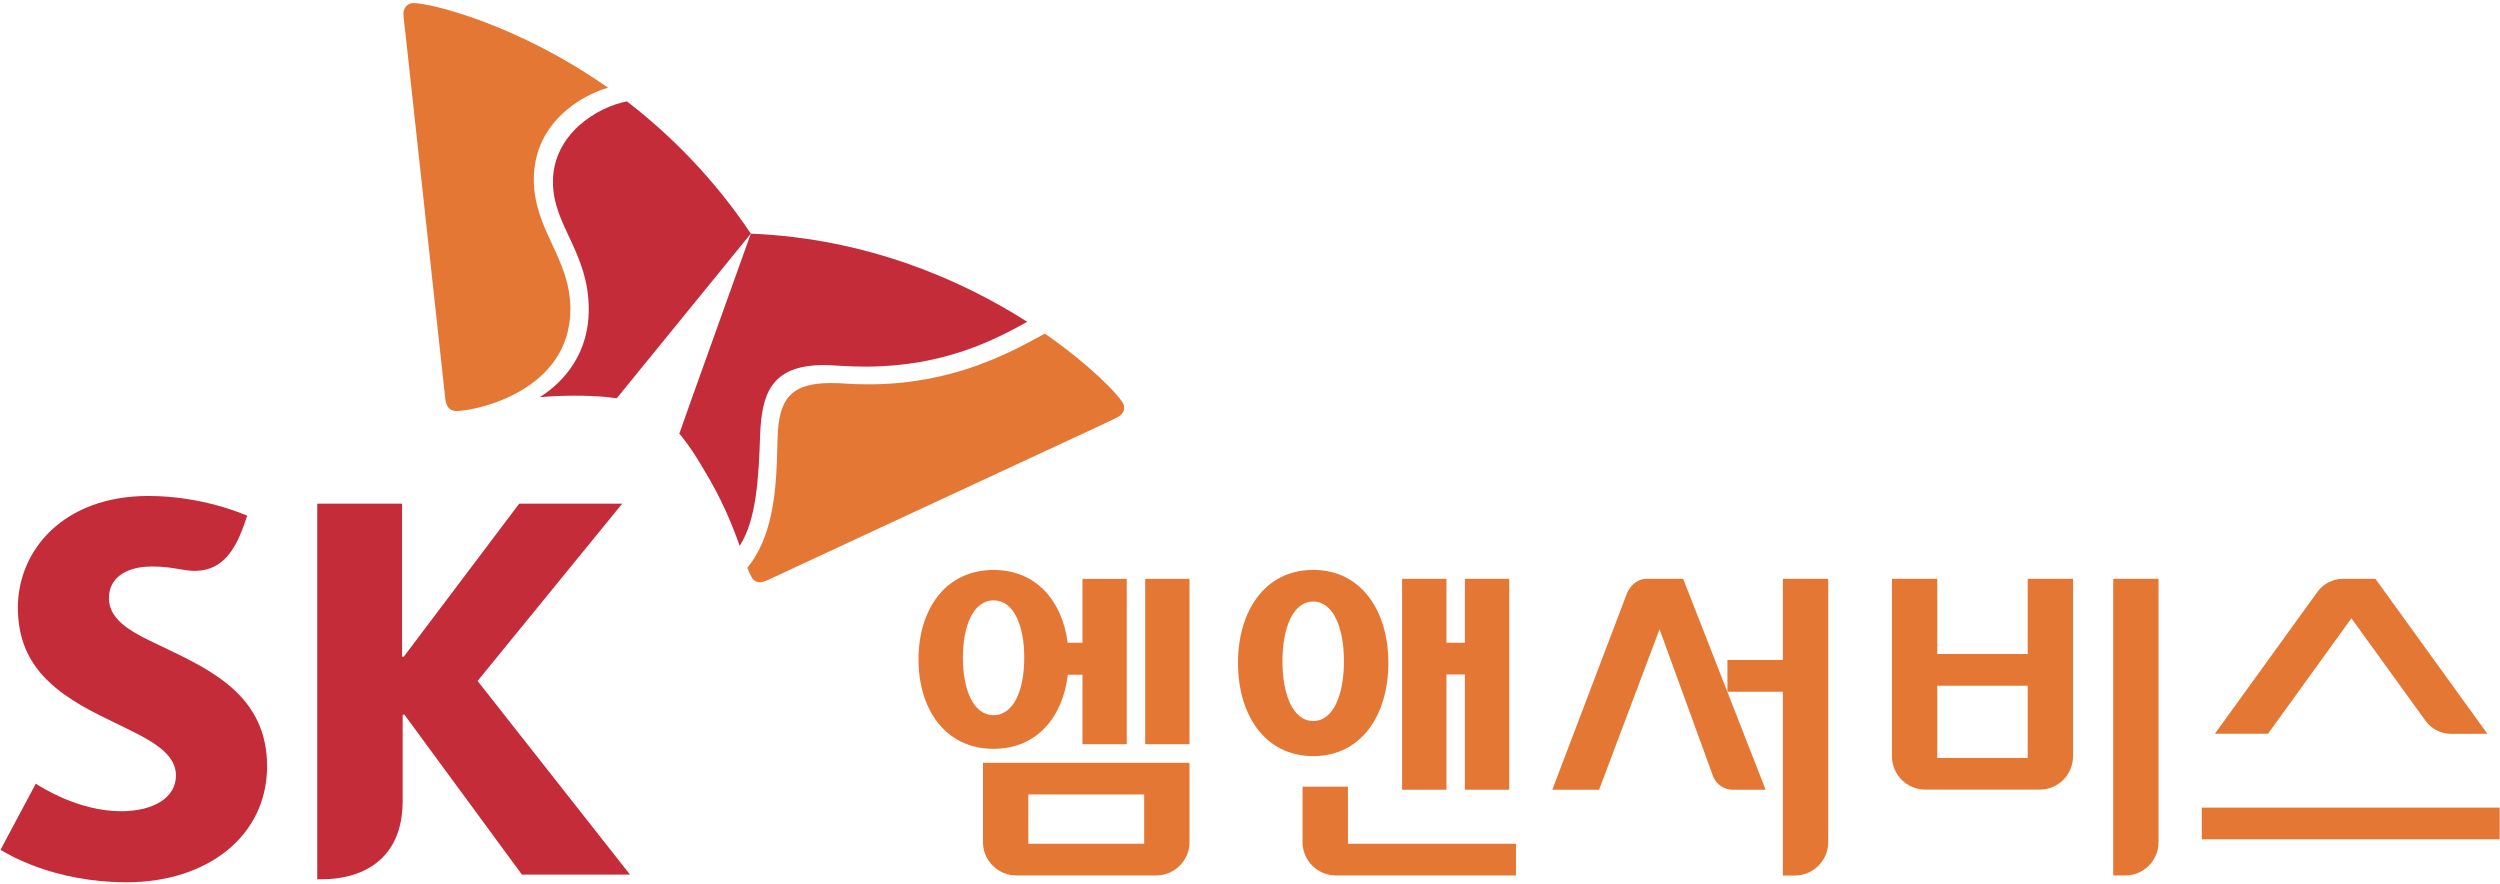 <svg width="741" height="262" viewBox="0 0 741 262" fill="none" xmlns="http://www.w3.org/2000/svg">
<g id="g14">
<g id="tx_5">
<path id="path30" d="M696.956 183.262L718.92 213.64C720.719 216.125 723.528 217.475 726.375 217.511L737.252 217.488L704.072 171.562H694.354C691.499 171.596 688.69 172.937 686.879 175.431L656.487 217.488H672.231L696.956 183.262Z" fill="#E57735"/>
<path id="path32" d="M652.605 239.373H740.91V248.776H652.605V239.373Z" fill="#E57735"/>
</g>
<g id="tx_4">
<g id="g64">
<path id="path66" d="M639.789 171.561V249.615C639.789 255.071 635.367 259.491 629.915 259.491H626.357V171.561H639.789Z" fill="#E57735"/>
</g>
<g id="g68">
<path id="Union" fill-rule="evenodd" clip-rule="evenodd" d="M601.012 193.849V171.561H614.444V224.174C614.444 229.629 610.02 234.036 604.591 234.036H570.652C565.205 234.036 560.777 229.629 560.777 224.174V171.561H574.206V193.849H601.012ZM601.012 203.261V224.648H574.206V203.261H601.012Z" fill="#E57735"/>
</g>
</g>
<g id="tx_3">
<g id="g20">
<path id="path22" d="M487.88 171.561C485.783 171.597 483.714 172.947 482.397 175.432L460.108 234.074H473.974L491.886 186.503L507.807 230.227C508.825 232.672 511.207 234.026 513.31 234.074H523.336L498.892 171.561H487.88Z" fill="#E57735"/>
</g>
<g id="g24">
<path id="path26" d="M512.01 205.027H528.437V259.503H532.001C537.443 259.503 541.88 255.07 541.88 249.627V171.56H528.437V195.615H512.01V205.027Z" fill="#E57735"/>
</g>
</g>
<g id="tx_2">
<g id="g34">
<path id="path36" d="M389.233 224.113C403.645 224.113 411.515 211.749 411.515 196.501C411.515 181.278 403.645 168.918 389.233 168.918C374.804 168.918 366.935 181.278 366.935 196.501C366.935 211.749 374.804 224.113 389.233 224.113ZM380.122 195.989C380.122 186.235 383.182 178.308 389.233 178.308C395.28 178.308 398.344 186.235 398.344 195.989C398.344 205.772 395.28 213.701 389.233 213.701C383.182 213.701 380.122 205.772 380.122 195.989Z" fill="#E57735"/>
</g>
<g id="g38">
<path id="path40" d="M399.526 233.173H386.075V249.616C386.075 255.06 390.514 259.491 395.958 259.491H449.338V250.077H399.526V233.173Z" fill="#E57735"/>
</g>
<g id="g42">
<path id="path44" d="M434.19 171.561V190.511H428.73V171.561H415.577V234.074H428.73V199.914H434.19V234.074H447.33V171.561H434.19Z" fill="#E57735"/>
</g>
</g>
<g id="tx_1">
<g id="g46">
<path id="Union_2" fill-rule="evenodd" clip-rule="evenodd" d="M316.505 200C315.027 212.486 307.379 221.956 294.501 221.956C280.096 221.956 272.243 210.107 272.243 195.44C272.243 180.808 280.096 168.936 294.501 168.936C307.244 168.936 314.867 178.227 316.456 190.5H320.842V171.567H333.975V220.58H320.842V200H316.505ZM294.501 177.95C288.464 177.95 285.397 185.56 285.397 194.939C285.397 204.356 288.464 211.97 294.501 211.97C300.552 211.97 303.589 204.356 303.589 194.939C303.589 185.56 300.552 177.95 294.501 177.95Z" fill="#E57735"/>
</g>
<g id="g50">
<path id="path52" d="M339.436 220.58H352.569V171.567H339.436V220.58Z" fill="#E57735"/>
</g>
<g id="g60">
<path id="path62" d="M291.35 249.621C291.35 255.054 295.789 259.483 301.227 259.483H342.689C348.139 259.483 352.568 255.054 352.568 249.621V226.092H291.35V249.621ZM339.132 250.086H304.793V235.484H339.132V250.086Z" fill="#E57735"/>
</g>
</g>
<g id="tx_sk">
<g id="g74">
<path id="path76" d="M49.159 192.173C39.88 187.826 32.285 184.327 32.285 177.241C32.285 171.83 36.62 167.907 45.164 167.907C48.303 167.907 50.882 168.269 53.539 168.759C54.929 169.008 56.406 169.206 57.641 169.206C67.346 169.206 70.668 160.684 73.28 152.846C72.084 152.365 59.895 147.004 43.985 147.004C18.656 147.004 5.296 163.242 5.296 180.085C5.296 188.583 7.972 194.737 12.124 199.595C17.489 205.836 25.151 209.906 32.306 213.379C42.736 218.511 52.15 222.297 52.15 229.878C52.15 236.612 45.182 240.448 35.894 240.448C23.158 240.448 12.011 233.165 10.605 232.284L0.146 251.884C2.009 252.943 15.47 261.503 37.662 261.503C61.277 261.483 79.166 247.927 79.166 227.099C79.166 206.347 62.584 198.656 49.159 192.173Z" fill="#C42C3A"/>
</g>
<g id="g78">
<path id="path80" d="M141.554 201.837L184.413 149.294H153.88L119.688 194.627H119.177V149.294H94.03V260.609H95.509C106.417 260.609 119.344 255.576 119.344 237.399V211.818H119.86L154.698 259.231H186.73L141.554 201.837Z" fill="#C42C3A"/>
</g>
</g>
<g id="logo_bf">
<g id="g82">
<path id="path84" d="M185.826 30.05C176.98 31.731 163.843 39.77 163.888 53.999C163.916 66.915 174.481 74.734 174.504 91.67C174.567 104.404 167.536 112.982 159.962 117.735C163.011 117.451 166.377 117.289 170.073 117.28C177.832 117.251 182.494 117.997 182.793 118.056L222.547 69.251C211.501 52.741 198.606 39.911 185.826 30.05Z" fill="#C42C3A"/>
</g>
<g id="g86">
<path id="path88" d="M219.241 161.791C224.24 154.013 224.869 141.592 225.3 128.944C225.774 117.148 228.235 108.275 244.012 108.21C247.495 108.21 250.836 108.691 256.863 108.666C279.983 108.578 295.066 100.607 304.469 95.382C285.285 83.157 257.28 70.671 222.548 69.251C220.283 75.644 202.677 124.596 201.349 128.535C201.556 128.782 204.627 132.245 208.487 138.976C214.167 148.227 217.209 156.077 219.241 161.791Z" fill="#C42C3A"/>
</g>
<g id="g90">
<path id="path92" d="M135.272 121.825C133.264 121.832 132.257 120.495 131.978 118.167C131.727 115.874 121.791 24.9 120.31 11.149C120.101 9.147 119.591 5.462 119.583 4.129C119.583 2.017 120.973 0.918 122.586 0.918C127.309 0.892 152.984 6.909 180.221 25.994C172.378 28.214 158.171 36.37 158.22 53.282C158.285 68.248 168.989 76.477 169.065 91.488C169.142 115.905 141.065 121.801 135.272 121.825Z" fill="#E57735"/>
</g>
<g id="g94">
<path id="path96" d="M221.513 168.285C221.949 169.42 222.349 170.372 222.748 171.031C223.369 172.114 224.202 172.576 225.191 172.569C225.831 172.569 226.607 172.36 227.462 171.97C229.565 171.024 312.588 132.359 325.087 126.603C326.905 125.706 330.332 124.192 331.484 123.509C332.661 122.828 333.199 121.869 333.199 120.885C333.192 120.311 333.035 119.757 332.715 119.249C331.147 116.719 323.115 108.192 309.69 98.876C299.033 104.754 282.39 113.816 257.625 113.926C251.544 113.926 250.179 113.512 246.033 113.539C233.934 113.587 230.927 118.754 230.489 129.342C230.411 131.357 230.359 134.036 230.265 136.99C229.882 146.485 228.75 159.542 221.513 168.285Z" fill="#E57735"/>
</g>
</g>
</g>
</svg>

